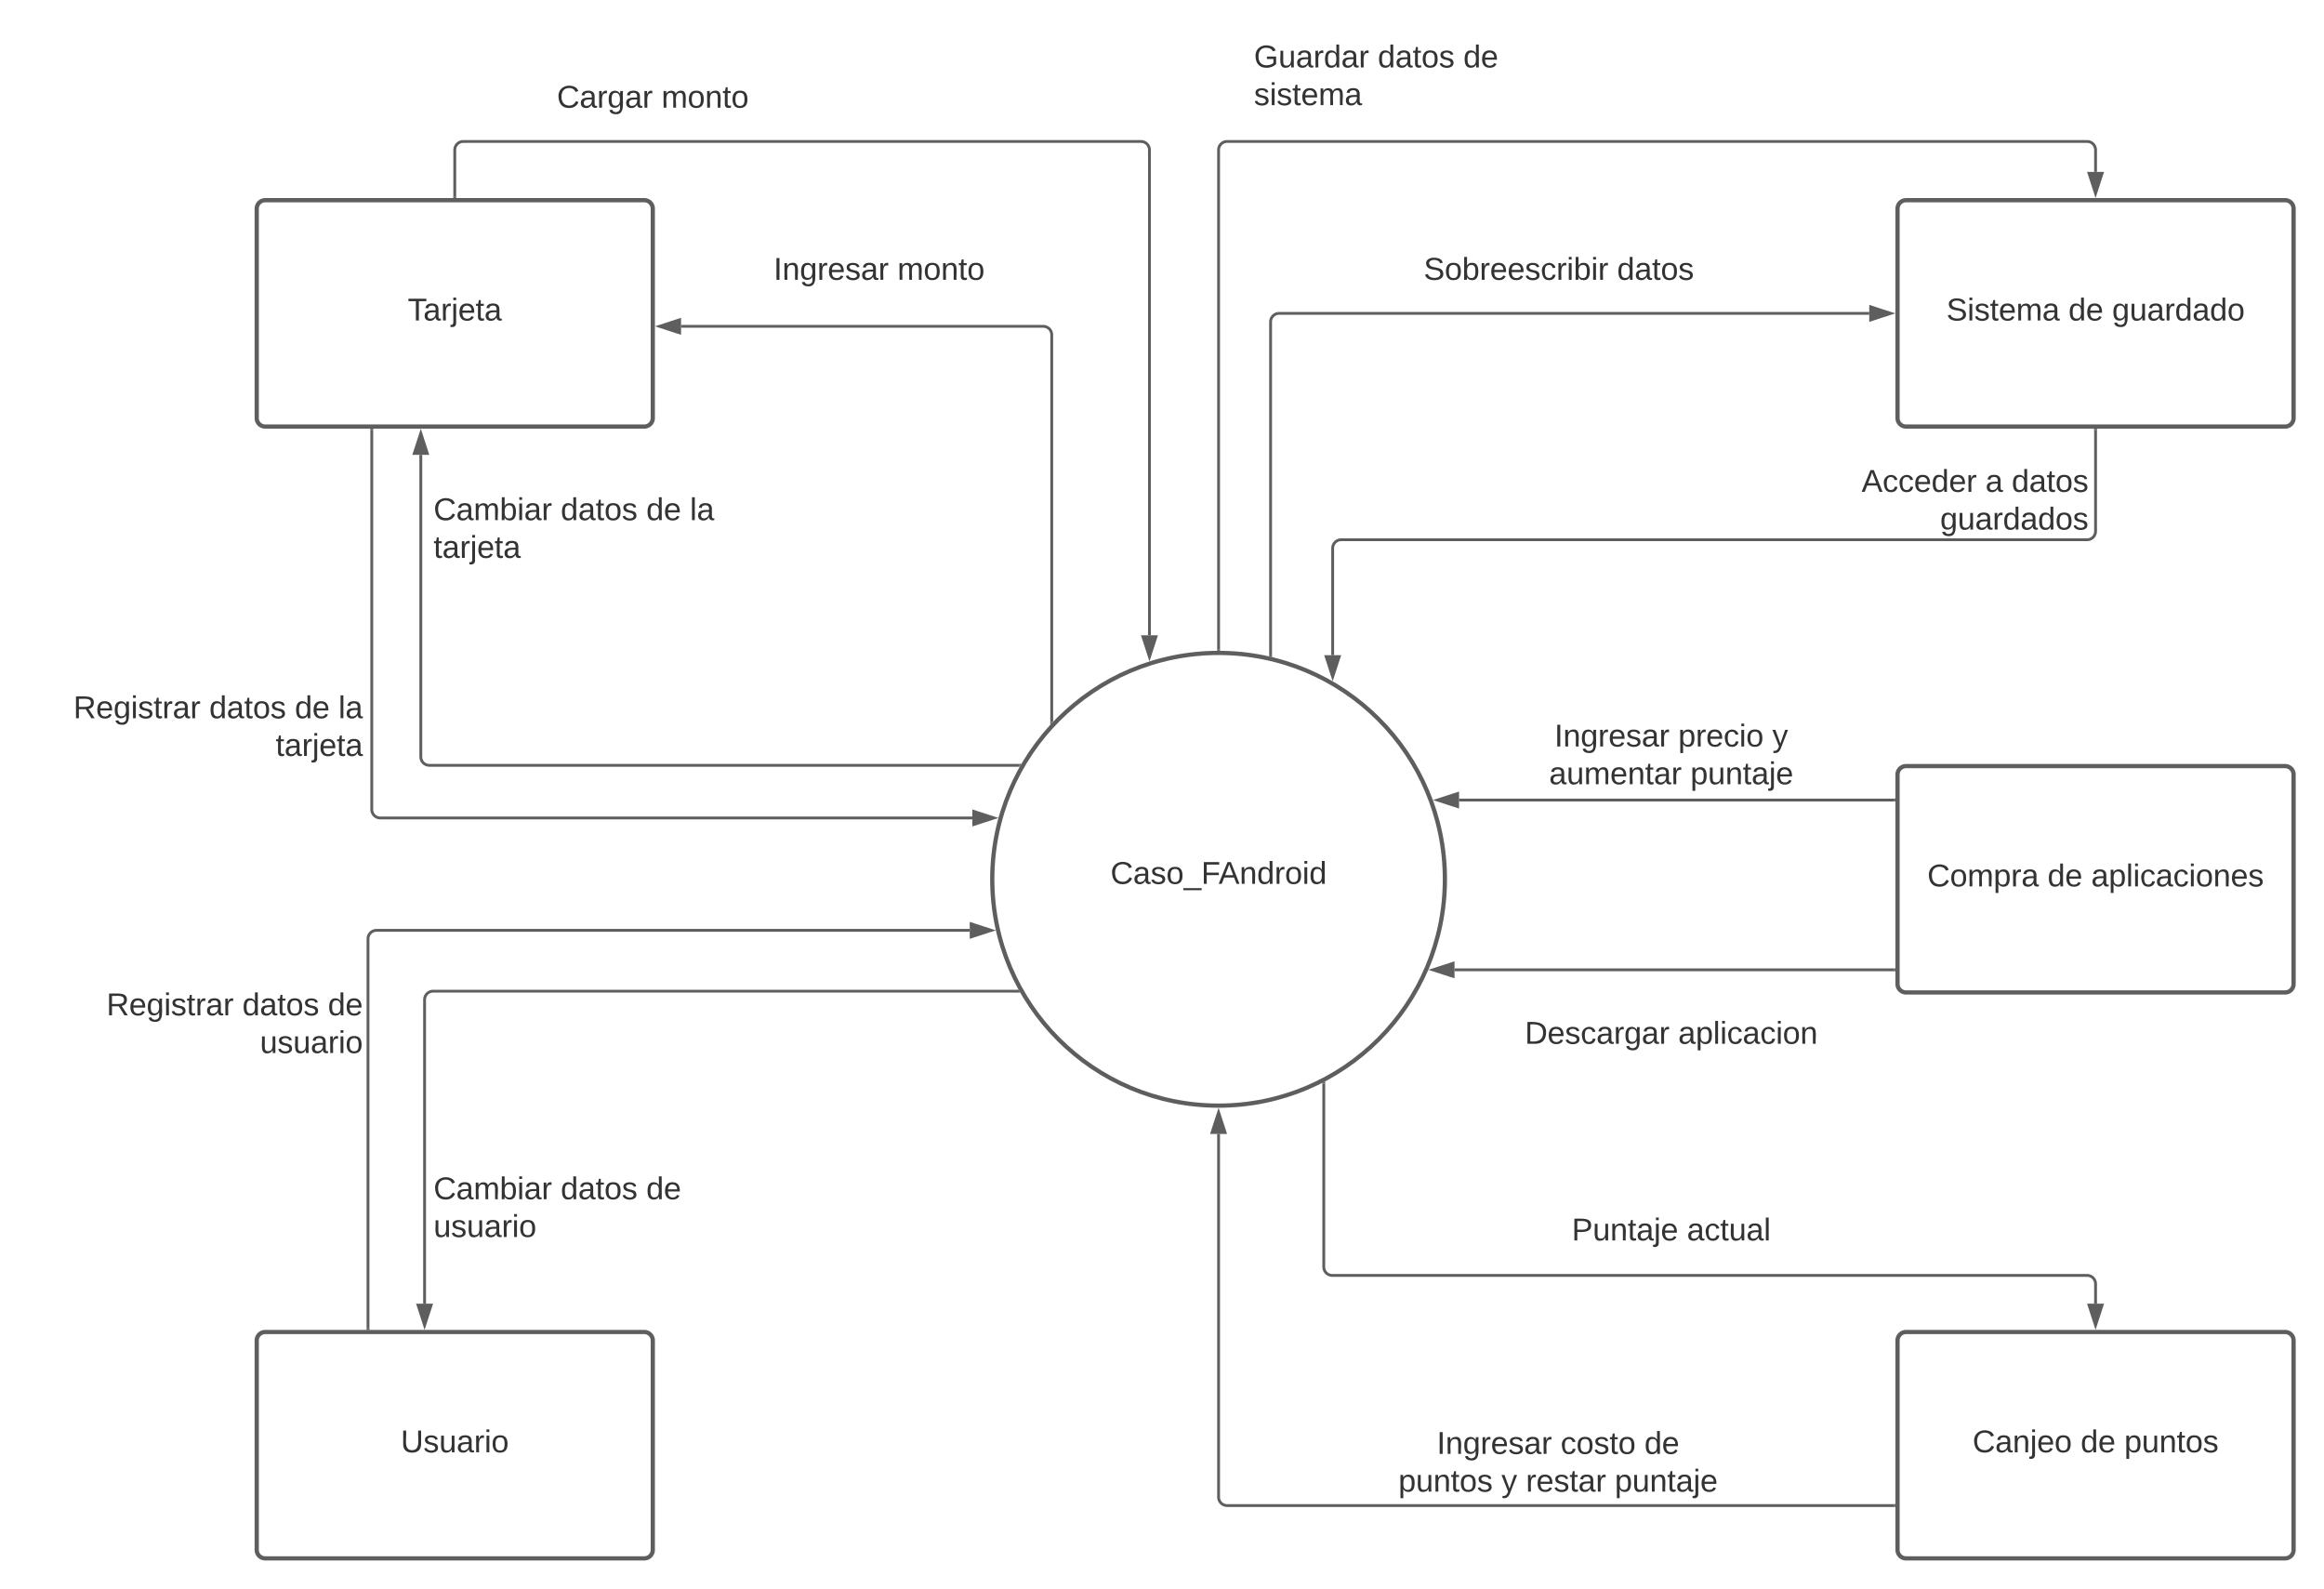 <svg xmlns="http://www.w3.org/2000/svg" xmlns:xlink="http://www.w3.org/1999/xlink" xmlns:lucid="lucid" width="1643" height="1123"><g transform="translate(-98.5 141.5)" lucid:page-tab-id="0_0"><path d="M0-500h2000v1500H0z" fill="#fff"/><path d="M1120 480c0 88.37-71.63 160-160 160s-160-71.63-160-160 71.63-160 160-160 160 71.63 160 160z" stroke="#5e5e5e" stroke-width="3" fill="#fff"/><use xlink:href="#a" transform="matrix(1,0,0,1,805,325) translate(78.58 158.247)"/><path d="M280 806a6 6 0 0 1 6-6h268a6 6 0 0 1 6 6v148a6 6 0 0 1-6 6H286a6 6 0 0 1-6-6z" stroke="#5e5e5e" stroke-width="3" fill="#fff"/><use xlink:href="#b" transform="matrix(1,0,0,1,292,812) translate(89.821 73.028)"/><path d="M280 6a6 6 0 0 1 6-6h268a6 6 0 0 1 6 6v148a6 6 0 0 1-6 6H286a6 6 0 0 1-6-6z" stroke="#5e5e5e" stroke-width="3" fill="#fff"/><use xlink:href="#c" transform="matrix(1,0,0,1,292,12) translate(94.759 73.028)"/><path d="M1440 6a6 6 0 0 1 6-6h268a6 6 0 0 1 6 6v148a6 6 0 0 1-6 6h-268a6 6 0 0 1-6-6z" stroke="#5e5e5e" stroke-width="3" fill="#fff"/><use xlink:href="#d" transform="matrix(1,0,0,1,1452,12) translate(22.537 73.028)"/><use xlink:href="#e" transform="matrix(1,0,0,1,1452,12) translate(108.833 73.028)"/><use xlink:href="#f" transform="matrix(1,0,0,1,1452,12) translate(139.698 73.028)"/><path d="M1440 406a6 6 0 0 1 6-6h268a6 6 0 0 1 6 6v148a6 6 0 0 1-6 6h-268a6 6 0 0 1-6-6z" stroke="#5e5e5e" stroke-width="3" fill="#fff"/><use xlink:href="#g" transform="matrix(1,0,0,1,1452,412) translate(9.049 73.028)"/><use xlink:href="#e" transform="matrix(1,0,0,1,1452,412) translate(94.049 73.028)"/><use xlink:href="#h" transform="matrix(1,0,0,1,1452,412) translate(124.914 73.028)"/><path d="M1440 806a6 6 0 0 1 6-6h268a6 6 0 0 1 6 6v148a6 6 0 0 1-6 6h-268a6 6 0 0 1-6-6z" stroke="#5e5e5e" stroke-width="3" fill="#fff"/><use xlink:href="#i" transform="matrix(1,0,0,1,1452,812) translate(41.025 73.028)"/><use xlink:href="#e" transform="matrix(1,0,0,1,1452,812) translate(117.444 73.028)"/><use xlink:href="#j" transform="matrix(1,0,0,1,1452,812) translate(148.309 73.028)"/><path d="M358.67 797.5V522.1a6 6 0 0 1 6-6h419.4" stroke="#5e5e5e" stroke-width="2" fill="none"/><path d="M359.67 798.5h-2v-1.03h2z" stroke="#5e5e5e" stroke-width=".05" fill="#5e5e5e"/><path d="M799.33 516.1l-14.26 4.64v-9.27z" stroke="#5e5e5e" stroke-width="2" fill="#5e5e5e"/><path d="M120 556a6 6 0 0 1 6-6h228a6 6 0 0 1 6 6v51.33a6 6 0 0 1-6 6H126a6 6 0 0 1-6-6z" stroke="#000" stroke-opacity="0" stroke-width="3" fill="#fff" fill-opacity="0"/><use xlink:href="#k" transform="matrix(1,0,0,1,125,555) translate(48.765 21.153)"/><use xlink:href="#l" transform="matrix(1,0,0,1,125,555) translate(144.815 21.153)"/><use xlink:href="#m" transform="matrix(1,0,0,1,125,555) translate(205.309 21.153)"/><use xlink:href="#n" transform="matrix(1,0,0,1,125,555) translate(157.284 47.819)"/><path d="M361.33 162.5v268.15a6 6 0 0 0 6 6h418.6" stroke="#5e5e5e" stroke-width="2" fill="none"/><path d="M362.33 162.53h-2v-1.03h2z" stroke="#5e5e5e" stroke-width=".05" fill="#5e5e5e"/><path d="M801.2 436.65l-14.28 4.63V432z" stroke="#5e5e5e" stroke-width="2" fill="#5e5e5e"/><path d="M120 346a6 6 0 0 1 6-6h228a6 6 0 0 1 6 6v51.33a6 6 0 0 1-6 6H126a6 6 0 0 1-6-6z" stroke="#000" stroke-opacity="0" stroke-width="3" fill="#fff" fill-opacity="0"/><use xlink:href="#k" transform="matrix(1,0,0,1,125,345) translate(25.37 21.153)"/><use xlink:href="#l" transform="matrix(1,0,0,1,125,345) translate(121.42 21.153)"/><use xlink:href="#e" transform="matrix(1,0,0,1,125,345) translate(181.914 21.153)"/><use xlink:href="#o" transform="matrix(1,0,0,1,125,345) translate(212.778 21.153)"/><use xlink:href="#p" transform="matrix(1,0,0,1,125,345) translate(168.395 47.819)"/><path d="M960 317.5v-353a6 6 0 0 1 6-6h608a6 6 0 0 1 6 6V-20" stroke="#5e5e5e" stroke-width="2" fill="none"/><path d="M961 318.52l-1-.02h-1v-1.03h2z" stroke="#5e5e5e" stroke-width=".05" fill="#5e5e5e"/><path d="M1580-4.74L1575.37-19h9.27z" stroke="#5e5e5e" stroke-width="2" fill="#5e5e5e"/><path d="M980-114a6 6 0 0 1 6-6h228a6 6 0 0 1 6 6v51.33a6 6 0 0 1-6 6H986a6 6 0 0 1-6-6z" stroke="#000" stroke-opacity="0" stroke-width="3" fill="#fff" fill-opacity="0"/><use xlink:href="#q" transform="matrix(1,0,0,1,985,-115) translate(0 21.153)"/><use xlink:href="#l" transform="matrix(1,0,0,1,985,-115) translate(87.531 21.153)"/><use xlink:href="#m" transform="matrix(1,0,0,1,985,-115) translate(148.025 21.153)"/><use xlink:href="#r" transform="matrix(1,0,0,1,985,-115) translate(0 47.819)"/><path d="M818.2 559.1H404.67a6 6 0 0 0-6 6V780" stroke="#5e5e5e" stroke-width="2" fill="none"/><path d="M819.75 560.1h-1.58v-2h.48z" stroke="#5e5e5e" stroke-width=".05" fill="#5e5e5e"/><path d="M398.67 795.26L394.03 781h9.27z" stroke="#5e5e5e" stroke-width="2" fill="#5e5e5e"/><path d="M400 686a6 6 0 0 1 6-6h228a6 6 0 0 1 6 6v51.33a6 6 0 0 1-6 6H406a6 6 0 0 1-6-6z" stroke="#000" stroke-opacity="0" stroke-width="3" fill="#fff" fill-opacity="0"/><use xlink:href="#s" transform="matrix(1,0,0,1,405,685) translate(0 21.153)"/><use xlink:href="#l" transform="matrix(1,0,0,1,405,685) translate(89.877 21.153)"/><use xlink:href="#m" transform="matrix(1,0,0,1,405,685) translate(150.37 21.153)"/><use xlink:href="#n" transform="matrix(1,0,0,1,405,685) translate(0 47.819)"/><path d="M819.03 399.45H402a6 6 0 0 1-6-6V180" stroke="#5e5e5e" stroke-width="2" fill="none"/><path d="M819.45 400.45H819v-2h1.6z" stroke="#5e5e5e" stroke-width=".05" fill="#5e5e5e"/><path d="M396 164.74l4.63 14.26h-9.26z" stroke="#5e5e5e" stroke-width="2" fill="#5e5e5e"/><path d="M400 206a6 6 0 0 1 6-6h228a6 6 0 0 1 6 6v51.33a6 6 0 0 1-6 6H406a6 6 0 0 1-6-6z" stroke="#000" stroke-opacity="0" stroke-width="3" fill="#fff" fill-opacity="0"/><use xlink:href="#s" transform="matrix(1,0,0,1,405,205) translate(0 21.153)"/><use xlink:href="#l" transform="matrix(1,0,0,1,405,205) translate(89.877 21.153)"/><use xlink:href="#e" transform="matrix(1,0,0,1,405,205) translate(150.37 21.153)"/><use xlink:href="#o" transform="matrix(1,0,0,1,405,205) translate(181.235 21.153)"/><use xlink:href="#p" transform="matrix(1,0,0,1,405,205) translate(0 47.819)"/><path d="M996.77 321.74V86a6 6 0 0 1 6-6H1420" stroke="#5e5e5e" stroke-width="2" fill="none"/><path d="M997.77 322.98l-2-.47v-.8h2z" stroke="#5e5e5e" stroke-width=".05" fill="#5e5e5e"/><path d="M1435.26 80L1421 84.64v-9.28z" stroke="#5e5e5e" stroke-width="2" fill="#5e5e5e"/><path d="M1100 26a6 6 0 0 1 6-6h228a6 6 0 0 1 6 6v51.33a6 6 0 0 1-6 6h-228a6 6 0 0 1-6-6z" stroke="#000" stroke-opacity="0" stroke-width="3" fill="#fff" fill-opacity="0"/><use xlink:href="#t" transform="matrix(1,0,0,1,1105,25) translate(0 31.278)"/><use xlink:href="#u" transform="matrix(1,0,0,1,1105,25) translate(136.728 31.278)"/><path d="M1580 162.5V234a6 6 0 0 1-6 6h-527.34a6 6 0 0 0-6 6v75.6" stroke="#5e5e5e" stroke-width="2" fill="none"/><path d="M1581 162.53h-2v-1.03h2z" stroke="#5e5e5e" stroke-width=".05" fill="#5e5e5e"/><path d="M1040.66 336.86l-4.64-14.27h9.28z" stroke="#5e5e5e" stroke-width="2" fill="#5e5e5e"/><path d="M1340 186a6 6 0 0 1 6-6h228a6 6 0 0 1 6 6v51.33a6 6 0 0 1-6 6h-228a6 6 0 0 1-6-6z" stroke="#000" stroke-opacity="0" stroke-width="3" fill="#fff" fill-opacity="0"/><use xlink:href="#v" transform="matrix(1,0,0,1,1345,185) translate(69.568 21.153)"/><use xlink:href="#w" transform="matrix(1,0,0,1,1345,185) translate(157.16 21.153)"/><use xlink:href="#x" transform="matrix(1,0,0,1,1345,185) translate(175.679 21.153)"/><use xlink:href="#y" transform="matrix(1,0,0,1,1345,185) translate(125.123 47.819)"/><path d="M1437.5 424h-307.48" stroke="#5e5e5e" stroke-width="2" fill="none"/><path d="M1438.5 425h-1.03v-2h1.03z" stroke="#5e5e5e" stroke-width=".05" fill="#5e5e5e"/><path d="M1114.76 424l14.26-4.63v9.26z" stroke="#5e5e5e" stroke-width="2" fill="#5e5e5e"/><path d="M1160 366a6 6 0 0 1 6-6h228a6 6 0 0 1 6 6v51.33a6 6 0 0 1-6 6h-228a6 6 0 0 1-6-6z" stroke="#000" stroke-opacity="0" stroke-width="3" fill="#fff" fill-opacity="0"/><g><use xlink:href="#z" transform="matrix(1,0,0,1,1165,365) translate(32.407 21.153)"/><use xlink:href="#A" transform="matrix(1,0,0,1,1165,365) translate(119.938 21.153)"/><use xlink:href="#B" transform="matrix(1,0,0,1,1165,365) translate(186.481 21.153)"/><use xlink:href="#C" transform="matrix(1,0,0,1,1165,365) translate(28.673 47.819)"/><use xlink:href="#D" transform="matrix(1,0,0,1,1165,365) translate(128.549 47.819)"/></g><path d="M600 26a6 6 0 0 1 6-6h228a6 6 0 0 1 6 6v51.33a6 6 0 0 1-6 6H606a6 6 0 0 1-6-6z" stroke="#000" stroke-opacity="0" stroke-width="3" fill="#fff" fill-opacity="0"/><g><use xlink:href="#z" transform="matrix(1,0,0,1,605,25) translate(40.401 31.278)"/><use xlink:href="#E" transform="matrix(1,0,0,1,605,25) translate(127.932 31.278)"/></g><path d="M420-2.5v-33a6 6 0 0 1 6-6h479.13a6 6 0 0 1 6 6v343.04" stroke="#5e5e5e" stroke-width="2" fill="none"/><path d="M421-1.5h-2v-1.03h2z" stroke="#5e5e5e" stroke-width=".05" fill="#5e5e5e"/><path d="M911.13 322.8l-4.63-14.26h9.27z" stroke="#5e5e5e" stroke-width="2" fill="#5e5e5e"/><path d="M440-95.67a6 6 0 0 1 6-6h228a6 6 0 0 1 6 6v51.34a6 6 0 0 1-6 6H446a6 6 0 0 1-6-6z" stroke="#000" stroke-opacity="0" stroke-width="3" fill="#fff" fill-opacity="0"/><g><use xlink:href="#F" transform="matrix(1,0,0,1,445,-96.667) translate(47.222 31.278)"/><use xlink:href="#E" transform="matrix(1,0,0,1,445,-96.667) translate(121.111 31.278)"/></g><path d="M842.04 368.7V95.16a6 6 0 0 0-6-6H580" stroke="#5e5e5e" stroke-width="2" fill="none"/><path d="M842.25 369.47l-1.2 1.34v-2.12H843z" stroke="#5e5e5e" stroke-width=".05" fill="#5e5e5e"/><path d="M564.74 89.16L579 84.53v9.27z" stroke="#5e5e5e" stroke-width="2" fill="#5e5e5e"/><path d="M1437.5 544h-310.7" stroke="#5e5e5e" stroke-width="2" fill="none"/><path d="M1438.5 545h-1.03v-2h1.03z" stroke="#5e5e5e" stroke-width=".05" fill="#5e5e5e"/><path d="M1111.53 544l14.27-4.63v9.26z" stroke="#5e5e5e" stroke-width="2" fill="#5e5e5e"/><path d="M1160 566a6 6 0 0 1 6-6h228a6 6 0 0 1 6 6v51.33a6 6 0 0 1-6 6h-228a6 6 0 0 1-6-6z" stroke="#000" stroke-opacity="0" stroke-width="3" fill="#fff" fill-opacity="0"/><g><use xlink:href="#G" transform="matrix(1,0,0,1,1165,565) translate(11.481 31.278)"/><use xlink:href="#H" transform="matrix(1,0,0,1,1165,565) translate(119.938 31.278)"/></g><path d="M1034.37 624.4V754a6 6 0 0 0 6 6H1574a6 6 0 0 1 6 6v14" stroke="#5e5e5e" stroke-width="2" fill="none"/><path d="M1035.37 624.4h-2v-.52l1.35-.66.65-.37z" stroke="#5e5e5e" stroke-width=".05" fill="#5e5e5e"/><path d="M1580 795.26l-4.63-14.26h9.27z" stroke="#5e5e5e" stroke-width="2" fill="#5e5e5e"/><path d="M1160 706a6 6 0 0 1 6-6h228a6 6 0 0 1 6 6v48a6 6 0 0 1-6 6h-228a6 6 0 0 1-6-6z" stroke="#000" stroke-opacity="0" stroke-width="3" fill="#fff" fill-opacity="0"/><g><use xlink:href="#I" transform="matrix(1,0,0,1,1165,705) translate(44.691 30.278)"/><use xlink:href="#J" transform="matrix(1,0,0,1,1165,705) translate(126.111 30.278)"/></g><path d="M1437.5 922.67H966a6 6 0 0 1-6-6V660" stroke="#5e5e5e" stroke-width="2" fill="none"/><path d="M1438.5 923.67h-1.03v-2h1.03z" stroke="#5e5e5e" stroke-width=".05" fill="#5e5e5e"/><path d="M960 644.74l4.63 14.26h-9.26z" stroke="#5e5e5e" stroke-width="2" fill="#5e5e5e"/><path d="M1080 866a6 6 0 0 1 6-6h228a6 6 0 0 1 6 6v51.33a6 6 0 0 1-6 6h-228a6 6 0 0 1-6-6z" stroke="#000" stroke-opacity="0" stroke-width="3" fill="#fff" fill-opacity="0"/><g><use xlink:href="#z" transform="matrix(1,0,0,1,1085,865) translate(29.259 21.153)"/><use xlink:href="#K" transform="matrix(1,0,0,1,1085,865) translate(116.79 21.153)"/><use xlink:href="#m" transform="matrix(1,0,0,1,1085,865) translate(176.049 21.153)"/><use xlink:href="#L" transform="matrix(1,0,0,1,1085,865) translate(2.13 47.819)"/><use xlink:href="#M" transform="matrix(1,0,0,1,1085,865) translate(74.969 47.819)"/><use xlink:href="#N" transform="matrix(1,0,0,1,1085,865) translate(92.253 47.819)"/><use xlink:href="#D" transform="matrix(1,0,0,1,1085,865) translate(155.093 47.819)"/></g><defs><path fill="#333" d="M212-179c-10-28-35-45-73-45-59 0-87 40-87 99 0 60 29 101 89 101 43 0 62-24 78-52l27 14C228-24 195 4 139 4 59 4 22-46 18-125c-6-104 99-153 187-111 19 9 31 26 39 46" id="O"/><path fill="#333" d="M141-36C126-15 110 5 73 4 37 3 15-17 15-53c-1-64 63-63 125-63 3-35-9-54-41-54-24 1-41 7-42 31l-33-3c5-37 33-52 76-52 45 0 72 20 72 64v82c-1 20 7 32 28 27v20c-31 9-61-2-59-35zM48-53c0 20 12 33 32 33 41-3 63-29 60-74-43 2-92-5-92 41" id="P"/><path fill="#333" d="M135-143c-3-34-86-38-87 0 15 53 115 12 119 90S17 21 10-45l28-5c4 36 97 45 98 0-10-56-113-15-118-90-4-57 82-63 122-42 12 7 21 19 24 35" id="Q"/><path fill="#333" d="M100-194c62-1 85 37 85 99 1 63-27 99-86 99S16-35 15-95c0-66 28-99 85-99zM99-20c44 1 53-31 53-75 0-43-8-75-51-75s-53 32-53 75 10 74 51 75" id="R"/><path fill="#333" d="M-5 72V49h209v23H-5" id="S"/><path fill="#333" d="M63-220v92h138v28H63V0H30v-248h175v28H63" id="T"/><path fill="#333" d="M205 0l-28-72H64L36 0H1l101-248h38L239 0h-34zm-38-99l-47-123c-12 45-31 82-46 123h93" id="U"/><path fill="#333" d="M117-194c89-4 53 116 60 194h-32v-121c0-31-8-49-39-48C34-167 62-67 57 0H25l-1-190h30c1 10-1 24 2 32 11-22 29-35 61-36" id="V"/><path fill="#333" d="M85-194c31 0 48 13 60 33l-1-100h32l1 261h-30c-2-10 0-23-3-31C134-8 116 4 85 4 32 4 16-35 15-94c0-66 23-100 70-100zm9 24c-40 0-46 34-46 75 0 40 6 74 45 74 42 0 51-32 51-76 0-42-9-74-50-73" id="W"/><path fill="#333" d="M114-163C36-179 61-72 57 0H25l-1-190h30c1 12-1 29 2 39 6-27 23-49 58-41v29" id="X"/><path fill="#333" d="M24-231v-30h32v30H24zM24 0v-190h32V0H24" id="Y"/><g id="a"><use transform="matrix(0.062,0,0,0.062,0,0)" xlink:href="#O"/><use transform="matrix(0.062,0,0,0.062,15.988,0)" xlink:href="#P"/><use transform="matrix(0.062,0,0,0.062,28.333,0)" xlink:href="#Q"/><use transform="matrix(0.062,0,0,0.062,39.444,0)" xlink:href="#R"/><use transform="matrix(0.062,0,0,0.062,51.79,0)" xlink:href="#S"/><use transform="matrix(0.062,0,0,0.062,64.136,0)" xlink:href="#T"/><use transform="matrix(0.062,0,0,0.062,76.42,0)" xlink:href="#U"/><use transform="matrix(0.062,0,0,0.062,91.235,0)" xlink:href="#V"/><use transform="matrix(0.062,0,0,0.062,103.58,0)" xlink:href="#W"/><use transform="matrix(0.062,0,0,0.062,115.926,0)" xlink:href="#X"/><use transform="matrix(0.062,0,0,0.062,123.272,0)" xlink:href="#R"/><use transform="matrix(0.062,0,0,0.062,135.617,0)" xlink:href="#Y"/><use transform="matrix(0.062,0,0,0.062,140.494,0)" xlink:href="#W"/></g><path fill="#333" d="M232-93c-1 65-40 97-104 97C67 4 28-28 28-90v-158h33c8 89-33 224 67 224 102 0 64-133 71-224h33v155" id="Z"/><path fill="#333" d="M84 4C-5 8 30-112 23-190h32v120c0 31 7 50 39 49 72-2 45-101 50-169h31l1 190h-30c-1-10 1-25-2-33-11 22-28 36-60 37" id="aa"/><g id="b"><use transform="matrix(0.062,0,0,0.062,0,0)" xlink:href="#Z"/><use transform="matrix(0.062,0,0,0.062,15.988,0)" xlink:href="#Q"/><use transform="matrix(0.062,0,0,0.062,27.099,0)" xlink:href="#aa"/><use transform="matrix(0.062,0,0,0.062,39.444,0)" xlink:href="#P"/><use transform="matrix(0.062,0,0,0.062,51.79,0)" xlink:href="#X"/><use transform="matrix(0.062,0,0,0.062,59.136,0)" xlink:href="#Y"/><use transform="matrix(0.062,0,0,0.062,64.012,0)" xlink:href="#R"/></g><path fill="#333" d="M127-220V0H93v-220H8v-28h204v28h-85" id="ab"/><path fill="#333" d="M24-231v-30h32v30H24zM-9 49c24 4 33-6 33-30v-209h32V24c2 40-23 58-65 49V49" id="ac"/><path fill="#333" d="M100-194c63 0 86 42 84 106H49c0 40 14 67 53 68 26 1 43-12 49-29l28 8c-11 28-37 45-77 45C44 4 14-33 15-96c1-61 26-98 85-98zm52 81c6-60-76-77-97-28-3 7-6 17-6 28h103" id="ad"/><path fill="#333" d="M59-47c-2 24 18 29 38 22v24C64 9 27 4 27-40v-127H5v-23h24l9-43h21v43h35v23H59v120" id="ae"/><g id="c"><use transform="matrix(0.062,0,0,0.062,0,0)" xlink:href="#ab"/><use transform="matrix(0.062,0,0,0.062,11.049,0)" xlink:href="#P"/><use transform="matrix(0.062,0,0,0.062,23.395,0)" xlink:href="#X"/><use transform="matrix(0.062,0,0,0.062,30.741,0)" xlink:href="#ac"/><use transform="matrix(0.062,0,0,0.062,35.617,0)" xlink:href="#ad"/><use transform="matrix(0.062,0,0,0.062,47.963,0)" xlink:href="#ae"/><use transform="matrix(0.062,0,0,0.062,54.136,0)" xlink:href="#P"/></g><path fill="#333" d="M185-189c-5-48-123-54-124 2 14 75 158 14 163 119 3 78-121 87-175 55-17-10-28-26-33-46l33-7c5 56 141 63 141-1 0-78-155-14-162-118-5-82 145-84 179-34 5 7 8 16 11 25" id="af"/><path fill="#333" d="M210-169c-67 3-38 105-44 169h-31v-121c0-29-5-50-35-48C34-165 62-65 56 0H25l-1-190h30c1 10-1 24 2 32 10-44 99-50 107 0 11-21 27-35 58-36 85-2 47 119 55 194h-31v-121c0-29-5-49-35-48" id="ag"/><g id="d"><use transform="matrix(0.062,0,0,0.062,0,0)" xlink:href="#af"/><use transform="matrix(0.062,0,0,0.062,14.815,0)" xlink:href="#Y"/><use transform="matrix(0.062,0,0,0.062,19.691,0)" xlink:href="#Q"/><use transform="matrix(0.062,0,0,0.062,30.802,0)" xlink:href="#ae"/><use transform="matrix(0.062,0,0,0.062,36.975,0)" xlink:href="#ad"/><use transform="matrix(0.062,0,0,0.062,49.321,0)" xlink:href="#ag"/><use transform="matrix(0.062,0,0,0.062,67.778,0)" xlink:href="#P"/></g><g id="e"><use transform="matrix(0.062,0,0,0.062,0,0)" xlink:href="#W"/><use transform="matrix(0.062,0,0,0.062,12.346,0)" xlink:href="#ad"/></g><path fill="#333" d="M177-190C167-65 218 103 67 71c-23-6-38-20-44-43l32-5c15 47 100 32 89-28v-30C133-14 115 1 83 1 29 1 15-40 15-95c0-56 16-97 71-98 29-1 48 16 59 35 1-10 0-23 2-32h30zM94-22c36 0 50-32 50-73 0-42-14-75-50-75-39 0-46 34-46 75s6 73 46 73" id="ah"/><g id="f"><use transform="matrix(0.062,0,0,0.062,0,0)" xlink:href="#ah"/><use transform="matrix(0.062,0,0,0.062,12.346,0)" xlink:href="#aa"/><use transform="matrix(0.062,0,0,0.062,24.691,0)" xlink:href="#P"/><use transform="matrix(0.062,0,0,0.062,37.037,0)" xlink:href="#X"/><use transform="matrix(0.062,0,0,0.062,44.383,0)" xlink:href="#W"/><use transform="matrix(0.062,0,0,0.062,56.728,0)" xlink:href="#P"/><use transform="matrix(0.062,0,0,0.062,69.074,0)" xlink:href="#W"/><use transform="matrix(0.062,0,0,0.062,81.42,0)" xlink:href="#R"/></g><path fill="#333" d="M115-194c55 1 70 41 70 98S169 2 115 4C84 4 66-9 55-30l1 105H24l-1-265h31l2 30c10-21 28-34 59-34zm-8 174c40 0 45-34 45-75s-6-73-45-74c-42 0-51 32-51 76 0 43 10 73 51 73" id="ai"/><g id="g"><use transform="matrix(0.062,0,0,0.062,0,0)" xlink:href="#O"/><use transform="matrix(0.062,0,0,0.062,15.988,0)" xlink:href="#R"/><use transform="matrix(0.062,0,0,0.062,28.333,0)" xlink:href="#ag"/><use transform="matrix(0.062,0,0,0.062,46.79,0)" xlink:href="#ai"/><use transform="matrix(0.062,0,0,0.062,59.136,0)" xlink:href="#X"/><use transform="matrix(0.062,0,0,0.062,66.481,0)" xlink:href="#P"/></g><path fill="#333" d="M24 0v-261h32V0H24" id="aj"/><path fill="#333" d="M96-169c-40 0-48 33-48 73s9 75 48 75c24 0 41-14 43-38l32 2c-6 37-31 61-74 61-59 0-76-41-82-99-10-93 101-131 147-64 4 7 5 14 7 22l-32 3c-4-21-16-35-41-35" id="ak"/><g id="h"><use transform="matrix(0.062,0,0,0.062,0,0)" xlink:href="#P"/><use transform="matrix(0.062,0,0,0.062,12.346,0)" xlink:href="#ai"/><use transform="matrix(0.062,0,0,0.062,24.691,0)" xlink:href="#aj"/><use transform="matrix(0.062,0,0,0.062,29.568,0)" xlink:href="#Y"/><use transform="matrix(0.062,0,0,0.062,34.444,0)" xlink:href="#ak"/><use transform="matrix(0.062,0,0,0.062,45.556,0)" xlink:href="#P"/><use transform="matrix(0.062,0,0,0.062,57.901,0)" xlink:href="#ak"/><use transform="matrix(0.062,0,0,0.062,69.012,0)" xlink:href="#Y"/><use transform="matrix(0.062,0,0,0.062,73.889,0)" xlink:href="#R"/><use transform="matrix(0.062,0,0,0.062,86.235,0)" xlink:href="#V"/><use transform="matrix(0.062,0,0,0.062,98.58,0)" xlink:href="#ad"/><use transform="matrix(0.062,0,0,0.062,110.926,0)" xlink:href="#Q"/></g><g id="i"><use transform="matrix(0.062,0,0,0.062,0,0)" xlink:href="#O"/><use transform="matrix(0.062,0,0,0.062,15.988,0)" xlink:href="#P"/><use transform="matrix(0.062,0,0,0.062,28.333,0)" xlink:href="#V"/><use transform="matrix(0.062,0,0,0.062,40.679,0)" xlink:href="#ac"/><use transform="matrix(0.062,0,0,0.062,45.556,0)" xlink:href="#ad"/><use transform="matrix(0.062,0,0,0.062,57.901,0)" xlink:href="#R"/></g><g id="j"><use transform="matrix(0.062,0,0,0.062,0,0)" xlink:href="#ai"/><use transform="matrix(0.062,0,0,0.062,12.346,0)" xlink:href="#aa"/><use transform="matrix(0.062,0,0,0.062,24.691,0)" xlink:href="#V"/><use transform="matrix(0.062,0,0,0.062,37.037,0)" xlink:href="#ae"/><use transform="matrix(0.062,0,0,0.062,43.21,0)" xlink:href="#R"/><use transform="matrix(0.062,0,0,0.062,55.556,0)" xlink:href="#Q"/></g><path fill="#333" d="M233-177c-1 41-23 64-60 70L243 0h-38l-65-103H63V0H30v-248c88 3 205-21 203 71zM63-129c60-2 137 13 137-47 0-61-80-42-137-45v92" id="al"/><g id="k"><use transform="matrix(0.062,0,0,0.062,0,0)" xlink:href="#al"/><use transform="matrix(0.062,0,0,0.062,15.988,0)" xlink:href="#ad"/><use transform="matrix(0.062,0,0,0.062,28.333,0)" xlink:href="#ah"/><use transform="matrix(0.062,0,0,0.062,40.679,0)" xlink:href="#Y"/><use transform="matrix(0.062,0,0,0.062,45.556,0)" xlink:href="#Q"/><use transform="matrix(0.062,0,0,0.062,56.667,0)" xlink:href="#ae"/><use transform="matrix(0.062,0,0,0.062,62.84,0)" xlink:href="#X"/><use transform="matrix(0.062,0,0,0.062,70.185,0)" xlink:href="#P"/><use transform="matrix(0.062,0,0,0.062,82.531,0)" xlink:href="#X"/></g><g id="l"><use transform="matrix(0.062,0,0,0.062,0,0)" xlink:href="#W"/><use transform="matrix(0.062,0,0,0.062,12.346,0)" xlink:href="#P"/><use transform="matrix(0.062,0,0,0.062,24.691,0)" xlink:href="#ae"/><use transform="matrix(0.062,0,0,0.062,30.864,0)" xlink:href="#R"/><use transform="matrix(0.062,0,0,0.062,43.21,0)" xlink:href="#Q"/></g><g id="m"><use transform="matrix(0.062,0,0,0.062,0,0)" xlink:href="#W"/><use transform="matrix(0.062,0,0,0.062,12.346,0)" xlink:href="#ad"/></g><g id="n"><use transform="matrix(0.062,0,0,0.062,0,0)" xlink:href="#aa"/><use transform="matrix(0.062,0,0,0.062,12.346,0)" xlink:href="#Q"/><use transform="matrix(0.062,0,0,0.062,23.457,0)" xlink:href="#aa"/><use transform="matrix(0.062,0,0,0.062,35.802,0)" xlink:href="#P"/><use transform="matrix(0.062,0,0,0.062,48.148,0)" xlink:href="#X"/><use transform="matrix(0.062,0,0,0.062,55.494,0)" xlink:href="#Y"/><use transform="matrix(0.062,0,0,0.062,60.37,0)" xlink:href="#R"/></g><g id="o"><use transform="matrix(0.062,0,0,0.062,0,0)" xlink:href="#aj"/><use transform="matrix(0.062,0,0,0.062,4.877,0)" xlink:href="#P"/></g><g id="p"><use transform="matrix(0.062,0,0,0.062,0,0)" xlink:href="#ae"/><use transform="matrix(0.062,0,0,0.062,6.173,0)" xlink:href="#P"/><use transform="matrix(0.062,0,0,0.062,18.519,0)" xlink:href="#X"/><use transform="matrix(0.062,0,0,0.062,25.864,0)" xlink:href="#ac"/><use transform="matrix(0.062,0,0,0.062,30.741,0)" xlink:href="#ad"/><use transform="matrix(0.062,0,0,0.062,43.086,0)" xlink:href="#ae"/><use transform="matrix(0.062,0,0,0.062,49.259,0)" xlink:href="#P"/></g><path fill="#333" d="M143 4C61 4 22-44 18-125c-5-107 100-154 193-111 17 8 29 25 37 43l-32 9c-13-25-37-40-76-40-61 0-88 39-88 99 0 61 29 100 91 101 35 0 62-11 79-27v-45h-74v-28h105v86C228-13 192 4 143 4" id="am"/><g id="q"><use transform="matrix(0.062,0,0,0.062,0,0)" xlink:href="#am"/><use transform="matrix(0.062,0,0,0.062,17.284,0)" xlink:href="#aa"/><use transform="matrix(0.062,0,0,0.062,29.63,0)" xlink:href="#P"/><use transform="matrix(0.062,0,0,0.062,41.975,0)" xlink:href="#X"/><use transform="matrix(0.062,0,0,0.062,49.321,0)" xlink:href="#W"/><use transform="matrix(0.062,0,0,0.062,61.667,0)" xlink:href="#P"/><use transform="matrix(0.062,0,0,0.062,74.012,0)" xlink:href="#X"/></g><g id="r"><use transform="matrix(0.062,0,0,0.062,0,0)" xlink:href="#Q"/><use transform="matrix(0.062,0,0,0.062,11.111,0)" xlink:href="#Y"/><use transform="matrix(0.062,0,0,0.062,15.988,0)" xlink:href="#Q"/><use transform="matrix(0.062,0,0,0.062,27.099,0)" xlink:href="#ae"/><use transform="matrix(0.062,0,0,0.062,33.272,0)" xlink:href="#ad"/><use transform="matrix(0.062,0,0,0.062,45.617,0)" xlink:href="#ag"/><use transform="matrix(0.062,0,0,0.062,64.074,0)" xlink:href="#P"/></g><path fill="#333" d="M115-194c53 0 69 39 70 98 0 66-23 100-70 100C84 3 66-7 56-30L54 0H23l1-261h32v101c10-23 28-34 59-34zm-8 174c40 0 45-34 45-75 0-40-5-75-45-74-42 0-51 32-51 76 0 43 10 73 51 73" id="an"/><g id="s"><use transform="matrix(0.062,0,0,0.062,0,0)" xlink:href="#O"/><use transform="matrix(0.062,0,0,0.062,15.988,0)" xlink:href="#P"/><use transform="matrix(0.062,0,0,0.062,28.333,0)" xlink:href="#ag"/><use transform="matrix(0.062,0,0,0.062,46.79,0)" xlink:href="#an"/><use transform="matrix(0.062,0,0,0.062,59.136,0)" xlink:href="#Y"/><use transform="matrix(0.062,0,0,0.062,64.012,0)" xlink:href="#P"/><use transform="matrix(0.062,0,0,0.062,76.358,0)" xlink:href="#X"/></g><g id="t"><use transform="matrix(0.062,0,0,0.062,0,0)" xlink:href="#af"/><use transform="matrix(0.062,0,0,0.062,14.815,0)" xlink:href="#R"/><use transform="matrix(0.062,0,0,0.062,27.16,0)" xlink:href="#an"/><use transform="matrix(0.062,0,0,0.062,39.506,0)" xlink:href="#X"/><use transform="matrix(0.062,0,0,0.062,46.852,0)" xlink:href="#ad"/><use transform="matrix(0.062,0,0,0.062,59.198,0)" xlink:href="#ad"/><use transform="matrix(0.062,0,0,0.062,71.543,0)" xlink:href="#Q"/><use transform="matrix(0.062,0,0,0.062,82.654,0)" xlink:href="#ak"/><use transform="matrix(0.062,0,0,0.062,93.765,0)" xlink:href="#X"/><use transform="matrix(0.062,0,0,0.062,101.111,0)" xlink:href="#Y"/><use transform="matrix(0.062,0,0,0.062,105.988,0)" xlink:href="#an"/><use transform="matrix(0.062,0,0,0.062,118.333,0)" xlink:href="#Y"/><use transform="matrix(0.062,0,0,0.062,123.21,0)" xlink:href="#X"/></g><g id="u"><use transform="matrix(0.062,0,0,0.062,0,0)" xlink:href="#W"/><use transform="matrix(0.062,0,0,0.062,12.346,0)" xlink:href="#P"/><use transform="matrix(0.062,0,0,0.062,24.691,0)" xlink:href="#ae"/><use transform="matrix(0.062,0,0,0.062,30.864,0)" xlink:href="#R"/><use transform="matrix(0.062,0,0,0.062,43.21,0)" xlink:href="#Q"/></g><g id="v"><use transform="matrix(0.062,0,0,0.062,0,0)" xlink:href="#U"/><use transform="matrix(0.062,0,0,0.062,14.815,0)" xlink:href="#ak"/><use transform="matrix(0.062,0,0,0.062,25.926,0)" xlink:href="#ak"/><use transform="matrix(0.062,0,0,0.062,37.037,0)" xlink:href="#ad"/><use transform="matrix(0.062,0,0,0.062,49.383,0)" xlink:href="#W"/><use transform="matrix(0.062,0,0,0.062,61.728,0)" xlink:href="#ad"/><use transform="matrix(0.062,0,0,0.062,74.074,0)" xlink:href="#X"/></g><use transform="matrix(0.062,0,0,0.062,0,0)" xlink:href="#P" id="w"/><g id="x"><use transform="matrix(0.062,0,0,0.062,0,0)" xlink:href="#W"/><use transform="matrix(0.062,0,0,0.062,12.346,0)" xlink:href="#P"/><use transform="matrix(0.062,0,0,0.062,24.691,0)" xlink:href="#ae"/><use transform="matrix(0.062,0,0,0.062,30.864,0)" xlink:href="#R"/><use transform="matrix(0.062,0,0,0.062,43.21,0)" xlink:href="#Q"/></g><g id="y"><use transform="matrix(0.062,0,0,0.062,0,0)" xlink:href="#ah"/><use transform="matrix(0.062,0,0,0.062,12.346,0)" xlink:href="#aa"/><use transform="matrix(0.062,0,0,0.062,24.691,0)" xlink:href="#P"/><use transform="matrix(0.062,0,0,0.062,37.037,0)" xlink:href="#X"/><use transform="matrix(0.062,0,0,0.062,44.383,0)" xlink:href="#W"/><use transform="matrix(0.062,0,0,0.062,56.728,0)" xlink:href="#P"/><use transform="matrix(0.062,0,0,0.062,69.074,0)" xlink:href="#W"/><use transform="matrix(0.062,0,0,0.062,81.42,0)" xlink:href="#R"/><use transform="matrix(0.062,0,0,0.062,93.765,0)" xlink:href="#Q"/></g><path fill="#333" d="M33 0v-248h34V0H33" id="ao"/><g id="z"><use transform="matrix(0.062,0,0,0.062,0,0)" xlink:href="#ao"/><use transform="matrix(0.062,0,0,0.062,6.173,0)" xlink:href="#V"/><use transform="matrix(0.062,0,0,0.062,18.519,0)" xlink:href="#ah"/><use transform="matrix(0.062,0,0,0.062,30.864,0)" xlink:href="#X"/><use transform="matrix(0.062,0,0,0.062,38.21,0)" xlink:href="#ad"/><use transform="matrix(0.062,0,0,0.062,50.556,0)" xlink:href="#Q"/><use transform="matrix(0.062,0,0,0.062,61.667,0)" xlink:href="#P"/><use transform="matrix(0.062,0,0,0.062,74.012,0)" xlink:href="#X"/></g><g id="A"><use transform="matrix(0.062,0,0,0.062,0,0)" xlink:href="#ai"/><use transform="matrix(0.062,0,0,0.062,12.346,0)" xlink:href="#X"/><use transform="matrix(0.062,0,0,0.062,19.691,0)" xlink:href="#ad"/><use transform="matrix(0.062,0,0,0.062,32.037,0)" xlink:href="#ak"/><use transform="matrix(0.062,0,0,0.062,43.148,0)" xlink:href="#Y"/><use transform="matrix(0.062,0,0,0.062,48.025,0)" xlink:href="#R"/></g><path fill="#333" d="M179-190L93 31C79 59 56 82 12 73V49c39 6 53-20 64-50L1-190h34L92-34l54-156h33" id="ap"/><use transform="matrix(0.062,0,0,0.062,0,0)" xlink:href="#ap" id="B"/><g id="C"><use transform="matrix(0.062,0,0,0.062,0,0)" xlink:href="#P"/><use transform="matrix(0.062,0,0,0.062,12.346,0)" xlink:href="#aa"/><use transform="matrix(0.062,0,0,0.062,24.691,0)" xlink:href="#ag"/><use transform="matrix(0.062,0,0,0.062,43.148,0)" xlink:href="#ad"/><use transform="matrix(0.062,0,0,0.062,55.494,0)" xlink:href="#V"/><use transform="matrix(0.062,0,0,0.062,67.84,0)" xlink:href="#ae"/><use transform="matrix(0.062,0,0,0.062,74.012,0)" xlink:href="#P"/><use transform="matrix(0.062,0,0,0.062,86.358,0)" xlink:href="#X"/></g><g id="D"><use transform="matrix(0.062,0,0,0.062,0,0)" xlink:href="#ai"/><use transform="matrix(0.062,0,0,0.062,12.346,0)" xlink:href="#aa"/><use transform="matrix(0.062,0,0,0.062,24.691,0)" xlink:href="#V"/><use transform="matrix(0.062,0,0,0.062,37.037,0)" xlink:href="#ae"/><use transform="matrix(0.062,0,0,0.062,43.21,0)" xlink:href="#P"/><use transform="matrix(0.062,0,0,0.062,55.556,0)" xlink:href="#ac"/><use transform="matrix(0.062,0,0,0.062,60.432,0)" xlink:href="#ad"/></g><g id="E"><use transform="matrix(0.062,0,0,0.062,0,0)" xlink:href="#ag"/><use transform="matrix(0.062,0,0,0.062,18.457,0)" xlink:href="#R"/><use transform="matrix(0.062,0,0,0.062,30.802,0)" xlink:href="#V"/><use transform="matrix(0.062,0,0,0.062,43.148,0)" xlink:href="#ae"/><use transform="matrix(0.062,0,0,0.062,49.321,0)" xlink:href="#R"/></g><g id="F"><use transform="matrix(0.062,0,0,0.062,0,0)" xlink:href="#O"/><use transform="matrix(0.062,0,0,0.062,15.988,0)" xlink:href="#P"/><use transform="matrix(0.062,0,0,0.062,28.333,0)" xlink:href="#X"/><use transform="matrix(0.062,0,0,0.062,35.679,0)" xlink:href="#ah"/><use transform="matrix(0.062,0,0,0.062,48.025,0)" xlink:href="#P"/><use transform="matrix(0.062,0,0,0.062,60.37,0)" xlink:href="#X"/></g><path fill="#333" d="M30-248c118-7 216 8 213 122C240-48 200 0 122 0H30v-248zM63-27c89 8 146-16 146-99s-60-101-146-95v194" id="aq"/><g id="G"><use transform="matrix(0.062,0,0,0.062,0,0)" xlink:href="#aq"/><use transform="matrix(0.062,0,0,0.062,15.988,0)" xlink:href="#ad"/><use transform="matrix(0.062,0,0,0.062,28.333,0)" xlink:href="#Q"/><use transform="matrix(0.062,0,0,0.062,39.444,0)" xlink:href="#ak"/><use transform="matrix(0.062,0,0,0.062,50.556,0)" xlink:href="#P"/><use transform="matrix(0.062,0,0,0.062,62.901,0)" xlink:href="#X"/><use transform="matrix(0.062,0,0,0.062,70.247,0)" xlink:href="#ah"/><use transform="matrix(0.062,0,0,0.062,82.593,0)" xlink:href="#P"/><use transform="matrix(0.062,0,0,0.062,94.938,0)" xlink:href="#X"/></g><g id="H"><use transform="matrix(0.062,0,0,0.062,0,0)" xlink:href="#P"/><use transform="matrix(0.062,0,0,0.062,12.346,0)" xlink:href="#ai"/><use transform="matrix(0.062,0,0,0.062,24.691,0)" xlink:href="#aj"/><use transform="matrix(0.062,0,0,0.062,29.568,0)" xlink:href="#Y"/><use transform="matrix(0.062,0,0,0.062,34.444,0)" xlink:href="#ak"/><use transform="matrix(0.062,0,0,0.062,45.556,0)" xlink:href="#P"/><use transform="matrix(0.062,0,0,0.062,57.901,0)" xlink:href="#ak"/><use transform="matrix(0.062,0,0,0.062,69.012,0)" xlink:href="#Y"/><use transform="matrix(0.062,0,0,0.062,73.889,0)" xlink:href="#R"/><use transform="matrix(0.062,0,0,0.062,86.235,0)" xlink:href="#V"/></g><path fill="#333" d="M30-248c87 1 191-15 191 75 0 78-77 80-158 76V0H30v-248zm33 125c57 0 124 11 124-50 0-59-68-47-124-48v98" id="ar"/><g id="I"><use transform="matrix(0.062,0,0,0.062,0,0)" xlink:href="#ar"/><use transform="matrix(0.062,0,0,0.062,14.815,0)" xlink:href="#aa"/><use transform="matrix(0.062,0,0,0.062,27.16,0)" xlink:href="#V"/><use transform="matrix(0.062,0,0,0.062,39.506,0)" xlink:href="#ae"/><use transform="matrix(0.062,0,0,0.062,45.679,0)" xlink:href="#P"/><use transform="matrix(0.062,0,0,0.062,58.025,0)" xlink:href="#ac"/><use transform="matrix(0.062,0,0,0.062,62.901,0)" xlink:href="#ad"/></g><g id="J"><use transform="matrix(0.062,0,0,0.062,0,0)" xlink:href="#P"/><use transform="matrix(0.062,0,0,0.062,12.346,0)" xlink:href="#ak"/><use transform="matrix(0.062,0,0,0.062,23.457,0)" xlink:href="#ae"/><use transform="matrix(0.062,0,0,0.062,29.63,0)" xlink:href="#aa"/><use transform="matrix(0.062,0,0,0.062,41.975,0)" xlink:href="#P"/><use transform="matrix(0.062,0,0,0.062,54.321,0)" xlink:href="#aj"/></g><g id="K"><use transform="matrix(0.062,0,0,0.062,0,0)" xlink:href="#ak"/><use transform="matrix(0.062,0,0,0.062,11.111,0)" xlink:href="#R"/><use transform="matrix(0.062,0,0,0.062,23.457,0)" xlink:href="#Q"/><use transform="matrix(0.062,0,0,0.062,34.568,0)" xlink:href="#ae"/><use transform="matrix(0.062,0,0,0.062,40.741,0)" xlink:href="#R"/></g><g id="L"><use transform="matrix(0.062,0,0,0.062,0,0)" xlink:href="#ai"/><use transform="matrix(0.062,0,0,0.062,12.346,0)" xlink:href="#aa"/><use transform="matrix(0.062,0,0,0.062,24.691,0)" xlink:href="#V"/><use transform="matrix(0.062,0,0,0.062,37.037,0)" xlink:href="#ae"/><use transform="matrix(0.062,0,0,0.062,43.21,0)" xlink:href="#R"/><use transform="matrix(0.062,0,0,0.062,55.556,0)" xlink:href="#Q"/></g><use transform="matrix(0.062,0,0,0.062,0,0)" xlink:href="#ap" id="M"/><g id="N"><use transform="matrix(0.062,0,0,0.062,0,0)" xlink:href="#X"/><use transform="matrix(0.062,0,0,0.062,7.346,0)" xlink:href="#ad"/><use transform="matrix(0.062,0,0,0.062,19.691,0)" xlink:href="#Q"/><use transform="matrix(0.062,0,0,0.062,30.802,0)" xlink:href="#ae"/><use transform="matrix(0.062,0,0,0.062,36.975,0)" xlink:href="#P"/><use transform="matrix(0.062,0,0,0.062,49.321,0)" xlink:href="#X"/></g></defs></g></svg>